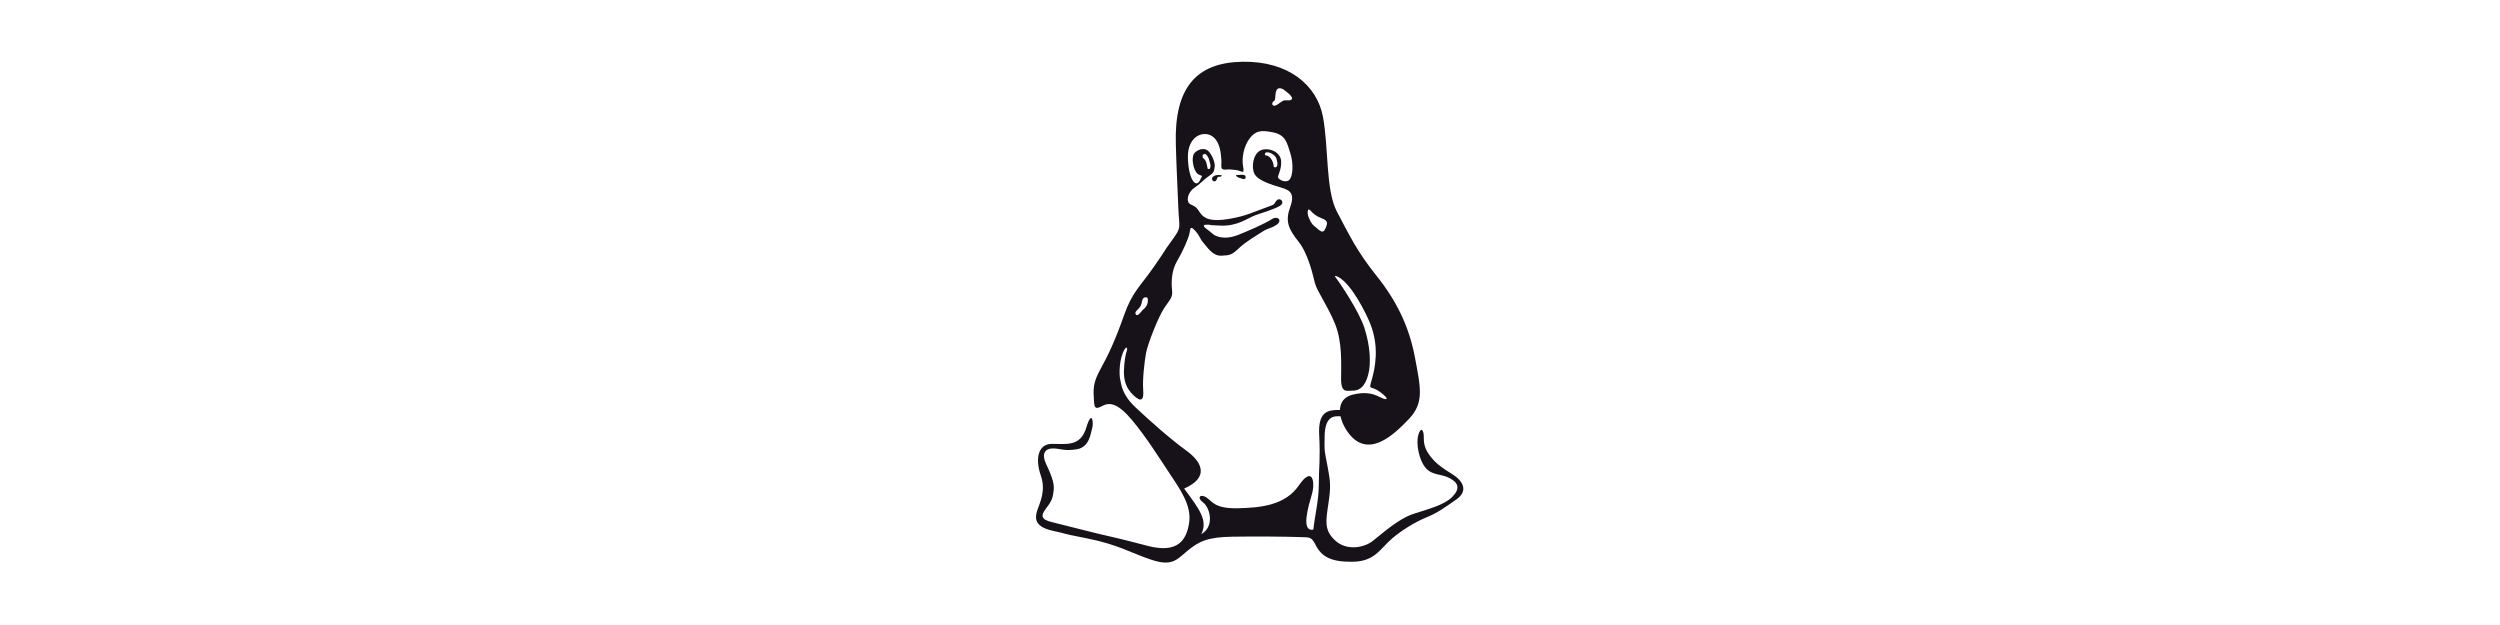 <?xml version="1.0" encoding="UTF-8"?>
<svg width="200px" height="50px" viewBox="0 0 200 50" version="1.1" xmlns="http://www.w3.org/2000/svg" xmlns:xlink="http://www.w3.org/1999/xlink">
    <!-- Generator: Sketch 42 (36781) - http://www.bohemiancoding.com/sketch -->
    <title>linux</title>
    <desc>Created with Sketch.</desc>
    <defs></defs>
    <g id="git.com" stroke="none" stroke-width="1" fill="none" fill-rule="evenodd">
        <g id="linux" fill-rule="nonzero" fill="#171219">
            <path d="M94.066,11.557 C93.929,7.012 95.701,5.006 99.383,4.94 C103.061,4.869 105.366,6.809 105.839,9.353 C106.306,11.893 106.037,15.24 106.976,16.977 C107.911,18.719 108.51,20.055 110.12,22.061 C111.725,24.067 112.726,26.109 113.193,28.587 C113.665,31.061 113.93,32.229 112.726,33.504 C111.522,34.773 109.384,36.846 107.779,34.504 C106.972,33.331 106.885,31.873 108.246,31.564 C109.115,31.36 109.74,31.427 110.385,31.762 C111.035,32.097 111.187,31.939 110.41,31.36 C109.628,30.781 109.47,31.315 109.74,30.38 C110.009,29.445 110.359,27.764 109.628,25.916 C109.288,25.062 108.135,22.726 107.053,22.152 C106.956,22.096 106.672,21.98 106.865,22.218 C107.154,22.579 108.714,24.874 109.155,26.241 C109.628,27.709 109.694,29.11 109.45,29.999 C109.207,30.893 108.78,31.248 108.267,31.248 C107.754,31.248 107.287,31.492 107.287,30.314 C107.287,29.131 107.409,27.348 106.774,25.839 C106.139,24.336 105.367,23.3 105.199,22.665 C105.037,22.03 104.666,20.323 103.899,19.353 C103.127,18.383 102.792,17.748 103.193,16.641 C103.594,15.539 103.294,15.24 102.492,15.006 C101.69,14.772 100.618,14.437 100.354,13.899 C100.085,13.366 100.252,12.294 100.852,12.03 C101.456,11.761 102.456,12.126 102.492,12.898 C102.528,13.665 102.157,14.067 102.259,14.234 C102.36,14.402 102.893,14.671 103.163,14.371 C103.427,14.067 103.498,13.132 103.229,12.263 C102.959,11.395 102.827,10.791 101.857,10.592 C100.887,10.389 100.45,10.455 99.983,11.06 C99.516,11.659 99.313,12.629 99.45,13.335 C99.582,14.036 99.313,13.635 98.846,13.599 C98.378,13.568 98.51,13.533 98.043,13.568 C97.576,13.599 97.743,13.299 97.708,12.796 C97.677,12.294 97.611,11.258 96.905,10.856 C96.204,10.455 95.001,10.923 95.031,12.599 C95.067,14.27 95.635,15.072 95.971,14.468 C96.306,13.868 96.138,14.168 95.803,13.899 C95.468,13.635 95.234,12.527 95.6,12.197 C95.971,11.862 96.402,11.862 96.641,12.06 C96.875,12.263 97.241,12.934 97.174,13.366 C97.108,13.802 97.073,13.833 96.641,14.137 C96.204,14.437 96.037,14.706 95.534,15.036 C95.031,15.372 94.833,16.144 95.235,16.342 C95.636,16.545 95.671,16.509 96.001,17.012 C96.337,17.515 96.905,17.749 98.312,17.515 C99.714,17.282 100.293,16.946 101.355,16.575 C102.127,16.311 101.857,16.342 102.127,16.042 C102.391,15.743 102.828,16.174 102.426,16.443 C102.025,16.713 101.121,16.977 100.451,17.21 C99.785,17.449 99.013,18.115 97.611,18.048 C96.205,17.982 97.175,18.013 96.738,17.982 C96.306,17.947 96.103,18.013 96.57,18.348 C97.043,18.683 97.007,18.785 97.408,18.917 C97.81,19.054 98.343,19.054 98.983,18.82 C99.618,18.582 101.223,17.881 101.726,17.546 C102.223,17.21 102.624,17.647 102.127,17.982 C101.624,18.317 101.487,18.216 101.02,18.516 C100.552,18.82 99.684,19.318 99.115,19.856 C98.546,20.39 98.414,20.425 97.708,20.456 C97.007,20.491 96.571,19.755 96.271,19.42 C95.971,19.084 96.001,18.887 95.636,18.485 C95.27,18.084 95.235,18.18 95.168,18.617 C95.102,19.054 94.6,20.156 94.163,20.892 C93.731,21.629 93.695,22.533 93.762,23.168 C93.828,23.803 93.66,23.869 93.162,24.605 C92.66,25.342 91.821,27.515 91.689,28.216 C91.557,28.917 91.39,30.36 91.456,31.193 C91.522,32.031 91.288,32.198 90.684,31.629 C90.084,31.061 89.881,30.426 89.917,29.588 C89.947,28.872 90.044,28.369 90.135,28.105 C90.227,27.841 90.14,27.658 89.947,27.983 C89.536,28.694 89.516,29.923 89.617,30.36 C89.714,30.792 89.749,31.564 90.852,32.599 C91.959,33.636 93.564,35.073 94.9,36.043 C96.24,37.013 96.708,38.217 94.732,39.085 C95.971,40.762 96.642,41.63 96.103,42.732 C97.21,42.097 96.784,40.599 96.251,40.198 C95.712,39.796 96.037,39.487 96.505,39.792 C96.972,40.091 97.14,40.69 98.983,40.66 C100.822,40.625 102.803,40.442 103.91,38.832 C105.012,37.227 105.226,38.578 104.956,39.517 C104.692,40.452 104.032,42.565 105.068,42.367 C105.2,41.127 105.505,40.056 105.505,38.72 C105.505,37.379 105.637,36.734 105.535,34.794 C105.433,32.925 106.241,32.798 107.074,32.798 C107.912,32.798 107.643,33.336 107.11,33.3 C106.572,33.265 106.007,33.468 105.972,34.839 C105.937,36.211 105.972,36.079 106.205,37.313 C106.439,38.552 106.475,38.918 106.272,40.289 C106.074,41.661 105.906,42.397 106.81,43.235 C107.709,44.073 109.08,43.835 109.786,43.301 C110.487,42.768 111.823,41.529 113.027,41.127 C114.235,40.726 115.505,40.426 116.175,39.756 C116.841,39.086 116.673,38.618 115.972,38.252 C115.271,37.882 114.601,38.049 114.068,37.45 C113.529,36.846 113.265,35.51 113.463,34.804 C113.666,34.103 113.9,34.403 113.9,34.905 C113.9,35.408 113.931,35.876 114.433,36.51 C114.936,37.145 115.403,37.45 116.206,37.948 C117.008,38.451 117.511,39.253 116.505,39.959 C115.505,40.66 114.936,41.061 114.098,41.396 C113.265,41.732 111.894,42.534 111.055,43.367 C110.217,44.205 109.75,44.942 108.11,44.942 C106.474,44.942 105.723,44.545 105.235,43.57 C104.9,42.9 104.732,43.001 103.965,42.966 C103.193,42.935 100.618,42.9 98.612,42.935 C96.606,42.966 95.936,43.301 95.031,44.037 C94.132,44.774 93.797,45.343 92.091,44.774 C90.384,44.205 89.48,43.57 86.941,43.067 C84.396,42.565 85.767,42.798 84.228,42.463 C82.69,42.133 82.791,41.396 82.994,40.792 C83.192,40.193 83.695,39.253 83.258,38.019 C82.827,36.779 82.994,35.51 84.162,35.51 C85.335,35.51 86.438,35.744 86.905,34.204 C87.372,32.666 87.509,33.869 87.372,34.271 C87.24,34.672 87.174,35.774 86.138,35.942 C85.102,36.109 84.868,35.876 84.228,35.876 C83.593,35.876 83.329,36.312 83.659,37.049 C83.994,37.785 84.365,38.552 84.299,39.187 C84.228,39.822 84.162,40.056 83.695,40.66 C83.228,41.259 83.294,41.564 84.132,41.762 C84.965,41.965 86.473,42.366 87.875,42.702 C89.282,43.032 89.383,43.032 91.821,43.672 C94.264,44.306 94.935,43.169 95.133,41.798 C95.336,40.426 94.396,39.121 93.528,37.815 C92.659,36.51 91.724,35.007 90.587,33.636 C89.449,32.265 88.778,32.163 88.21,32.463 C87.641,32.767 87.539,32.701 87.509,31.929 C87.473,31.163 87.407,30.66 88.042,29.522 C88.677,28.384 89.246,27.145 89.916,25.24 C90.586,23.336 91.186,22.965 92.323,21.325 C93.461,19.689 92.958,20.324 93.761,19.222 C94.563,18.115 94.33,18.318 94.264,16.576 C94.198,14.839 94.132,13.833 94.066,11.557 L94.066,11.557 Z M90.871,25.159 C91.044,25.367 91.288,24.875 91.542,24.687 C91.764,24.486 91.868,24.185 91.816,23.889 C91.79,23.732 91.536,23.783 91.486,23.838 C91.328,23.996 91.364,24.25 91.252,24.468 C91.125,24.732 90.698,24.946 90.871,25.159 L90.871,25.159 Z M105.25,18.17 C105.61,18.475 105.834,18.739 106.032,18.287 C106.235,17.835 106.235,17.652 105.748,17.469 C105.265,17.281 105.047,17.083 104.828,16.834 C104.61,16.58 104.534,17.012 104.711,17.434 C104.93,17.952 105.057,18.013 105.25,18.17 L105.25,18.17 Z M97.712,14.021 C97.464,13.97 97.164,13.99 96.996,14.188 C96.93,14.254 96.961,14.442 97.077,14.493 C97.23,14.559 97.331,14.407 97.362,14.29 C97.377,14.239 97.397,14.173 97.448,14.158 C97.514,14.122 97.611,14.153 97.682,14.122 C97.763,14.092 97.733,14.021 97.712,14.021 L97.712,14.021 Z M98.896,14.067 C98.998,14.219 99.18,14.219 99.333,14.285 C99.414,14.321 99.582,14.371 99.632,14.254 C99.749,13.884 99.246,14 99.013,14 C98.962,14 98.845,13.985 98.896,14.067 Z M101.334,12.446 C101.563,12.456 101.872,12.863 101.903,13.335 C101.908,13.406 102.101,13.401 102.141,13.33 C102.248,13.142 102.172,12.934 102.121,12.711 C102.08,12.528 101.862,12.34 101.679,12.258 C101.557,12.197 101.43,12.177 101.268,12.197 C101.227,12.218 101.085,12.431 101.334,12.446 L101.334,12.446 Z M96.351,12.33 C96.143,12.345 96.219,12.507 96.229,12.639 C96.519,12.802 96.544,13.167 96.605,13.457 C96.61,13.569 96.778,13.518 96.793,13.482 C96.92,13.249 96.762,12.985 96.707,12.711 C96.656,12.568 96.56,12.406 96.427,12.309 C96.407,12.289 96.371,12.33 96.351,12.33 Z M102.741,7.205 C102.532,7.037 102.207,6.971 102.111,7.245 C102.009,7.479 102.05,7.718 101.994,7.972 C101.994,8.053 101.892,8.073 101.837,8.149 C101.755,8.246 101.776,8.368 101.816,8.403 C102.009,8.601 102.365,8.21 102.624,8.073 C102.817,7.951 103.096,8.109 103.31,7.972 C103.37,7.931 103.391,7.835 103.33,7.758 C103.193,7.52 102.954,7.383 102.741,7.205 Z" id="Shape"></path>
        </g>
    </g>
</svg>